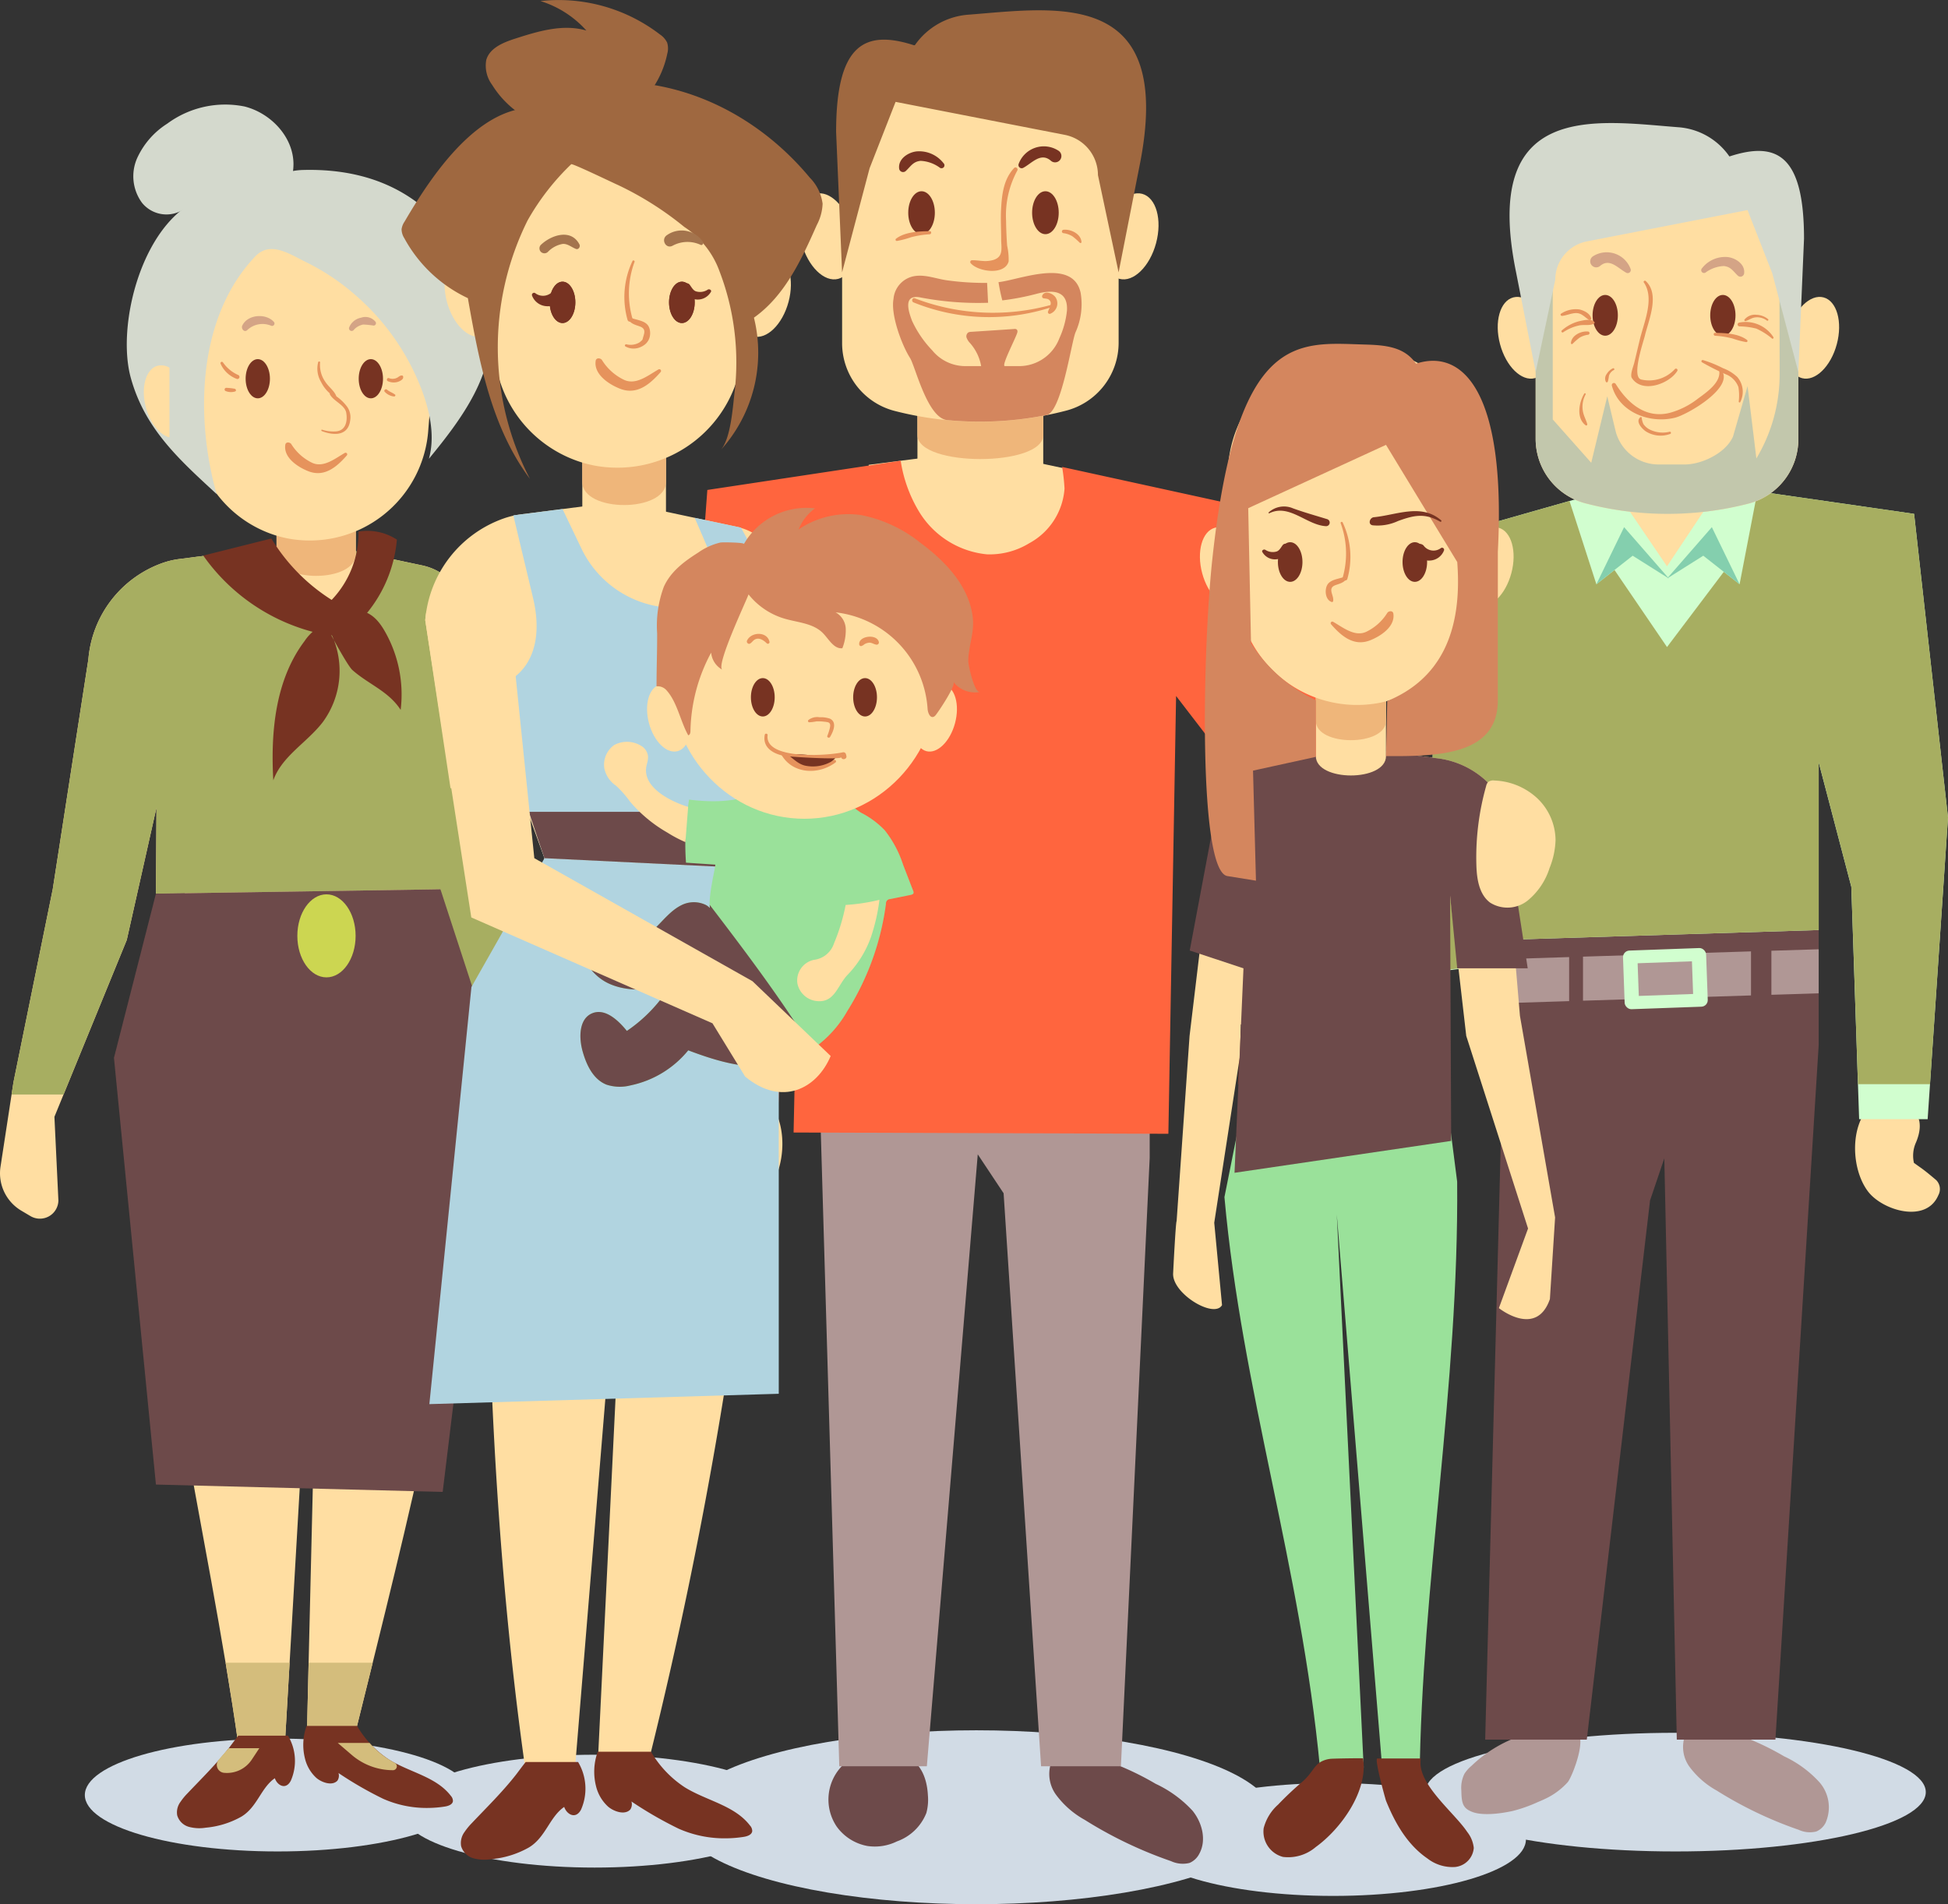 <svg xmlns="http://www.w3.org/2000/svg" width="265.232" height="259.321" viewBox="0 0 265.232 259.321">
  <rect x="0" y="0" width="265.232" height="259.321" fill="#333333" stroke="none"/>
  <g id="Grupo_12984" data-name="Grupo 12984" transform="translate(-267.121 -246.344)">
    <g id="Grupo_12973" data-name="Grupo 12973" transform="translate(278.672 481.978)">
      <ellipse id="Elipse_686" data-name="Elipse 686" cx="26.25" cy="7.684" rx="26.25" ry="7.684" transform="translate(43.15 3.328)" fill="#d1dbe5"/>
      <path id="Trazado_18652" data-name="Trazado 18652" d="M274.311,401.414c0,4.244,11.753,7.684,26.251,7.684s26.251-3.439,26.251-7.684-11.753-7.685-26.251-7.685S274.311,397.17,274.311,401.414Z" transform="translate(-274.311 -392.598)" fill="#d1dbe5"/>
      <path id="Trazado_18653" data-name="Trazado 18653" d="M363.77,405.184c0,4.243,11.753,7.684,26.251,7.684s26.251-3.441,26.251-7.684-11.753-7.685-26.251-7.685S363.77,400.94,363.77,405.184Z" transform="translate(-220.06 -390.312)" fill="#d1dbe5"/>
      <ellipse id="Elipse_687" data-name="Elipse 687" cx="34.073" cy="8.079" rx="34.073" ry="8.079" transform="translate(182.511 0.342)" fill="#d1dbe5"/>
      <ellipse id="Elipse_688" data-name="Elipse 688" cx="40.459" cy="11.843" rx="40.459" ry="11.843" transform="translate(80.927)" fill="#d1dbe5"/>
    </g>
    <g id="Grupo_12976" data-name="Grupo 12976" transform="translate(441.19 263.106)">
      <path id="Trazado_18654" data-name="Trazado 18654" d="M426.368,340.541c1.91-1.939,4.612-1.2,6.1.758l.13.172c.9,1.181.565,2.8.043,4.024a4.374,4.374,0,0,0-.275,2.777l.154.111q.4.287.808.575c.741.53,1.4,1.1,2.069,1.659a1.744,1.744,0,0,1,.291,2.056c-1.658,3.918-7.666,2.059-9.6-.541C423.836,349.111,423.613,343.336,426.368,340.541Z" transform="translate(-345.84 -206.67)" fill="#ffdea2"/>
      <path id="Trazado_18655" data-name="Trazado 18655" d="M427.909,406.861a2.516,2.516,0,0,0,1.274-1.194,5.19,5.19,0,0,0-.871-5.553,15.242,15.242,0,0,0-4.779-3.494,36.8,36.8,0,0,0-6.35-2.964,12.329,12.329,0,0,0-6.911-.377,4.573,4.573,0,0,0,.352,4.726,11.579,11.579,0,0,0,3.724,3.272,54.168,54.168,0,0,0,11.174,5.351A3.621,3.621,0,0,0,427.909,406.861Z" transform="translate(-354.686 -174.203)" fill="#b09795"/>
      <path id="Trazado_18656" data-name="Trazado 18656" d="M392.07,404.012c-.964-.5-1.057-1.279-1.089-2.721a4.315,4.315,0,0,1,.424-2.3,4.869,4.869,0,0,1,.954-1.07,18.071,18.071,0,0,1,7.235-4.26,12.329,12.329,0,0,1,6.911-.377c1.785.484-.431,6.138-1.044,6.863a9.578,9.578,0,0,1-2.546,2c-.5.272-1.031.5-1.558.721a19.887,19.887,0,0,1-3.364,1.189c-1.484.334-3.952.683-5.425.172A3.865,3.865,0,0,1,392.07,404.012Z" transform="translate(-366.079 -174.203)" fill="#b09795"/>
      <g id="Grupo_12974" data-name="Grupo 12974" transform="translate(28.147 108.948)">
        <path id="Trazado_18657" data-name="Trazado 18657" d="M395.853,326.6l42.557-2v16.586l-5.891,94.608h-13.43l-1.7-79.164-1.942,5.739-8.613,73.425H393Z" transform="translate(-392.999 -324.598)" fill="#6d4a4a"/>
      </g>
      <path id="Trazado_18658" data-name="Trazado 18658" d="M401.29,327.711l22.875-.716v6l-22.875.716Z" transform="translate(-359.824 -214.196)" fill="#b09795"/>
      <path id="Trazado_18659" data-name="Trazado 18659" d="M403.354,327.478v6l-8.578.269v-6Z" transform="translate(-363.775 -213.903)" fill="#b09795"/>
      <path id="Trazado_18660" data-name="Trazado 18660" d="M417.258,327.017l6.44-.2v6l-6.44.2Z" transform="translate(-350.141 -214.305)" fill="#b09795"/>
      <path id="Trazado_18661" data-name="Trazado 18661" d="M398.871,291.12l15.324-3.26,14.435,1.851v13.134H398.871Z" transform="translate(-361.291 -237.929)" fill="#ffdea2"/>
      <path id="Trazado_18662" data-name="Trazado 18662" d="M419.616,293.155c0,4.138-16.27,4.138-16.27,0V282.424h16.27Z" transform="translate(-358.578 -241.225)" fill="#ffdea2"/>
      <path id="Trazado_18663" data-name="Trazado 18663" d="M419.616,290.665c0,4.138-16.27,4.138-16.27,0V279.936h16.27Z" transform="translate(-358.578 -242.734)" fill="#efb67a"/>
      <rect id="Rectángulo_3105" data-name="Rectángulo 3105" width="11.326" height="7.995" rx="0.899" transform="matrix(-0.999, 0.036, -0.036, -0.999, 58.484, 120.299)" fill="#d1fecf"/>
      <rect id="Rectángulo_3106" data-name="Rectángulo 3106" width="4.453" height="7.399" transform="translate(49.064 118.866) rotate(-92.057)" fill="#b09795"/>
      <g id="Grupo_12975" data-name="Grupo 12975" transform="translate(0 47.77)">
        <path id="Trazado_18664" data-name="Trazado 18664" d="M428.381,299.107l8.385-12.592,1.847,2.069,23.411,3.379,4.616,41.351-2.77,41.079h-9.328l-1.066-31.647-4.442-16.953v22.844l-42.64,1.333.549-4.89-3.179,8.339-26.387,3.625-1.9-7.756,20.807-14.728.783-39.222,21.346-6.072,1.887-2.06Z" transform="translate(-375.478 -286.515)" fill="#d1fecf"/>
        <path id="Trazado_18665" data-name="Trazado 18665" d="M459.642,291.068l-21.322-3.077-2.439,12.664-2.151-1.692L426,309.205l-7.149-10.491-2.468,1.941-3.661-11.343-18.036,5.13-.783,39.222-14.494,10.26,2.1,10.978,19.876-2.379,3.179-8.339-.549,4.89,42.64-1.333V324.9l4.442,16.953L452,368.732h9.81l2.449-36.313Z" transform="translate(-373.095 -285.62)" fill="#a7ae61"/>
      </g>
      <path id="Trazado_18666" data-name="Trazado 18666" d="M400.917,276.206c.813,3.038.008,5.891-1.8,6.373s-3.928-1.587-4.739-4.623-.008-5.891,1.8-6.374S400.106,273.17,400.917,276.206Z" transform="translate(-364.207 -247.843)" fill="#ffdea2"/>
      <path id="Trazado_18667" data-name="Trazado 18667" d="M418.849,276.206c-.811,3.038-.006,5.891,1.8,6.373s3.928-1.587,4.741-4.623.006-5.891-1.8-6.374S419.662,273.17,418.849,276.206Z" transform="translate(-349.367 -247.843)" fill="#ffdea2"/>
      <path id="Trazado_18668" data-name="Trazado 18668" d="M426.256,307.688a44.23,44.23,0,0,1-22.132-.021,9.079,9.079,0,0,1-6.847-8.8V276.192a17.83,17.83,0,0,1,17.391-17.9l.392,0A17.876,17.876,0,0,1,433.044,276.2v22.7A9.059,9.059,0,0,1,426.256,307.688Z" transform="translate(-362.257 -255.866)" fill="#ffdea2"/>
      <path id="Trazado_18669" data-name="Trazado 18669" d="M431.164,264.461v5.886h-.7l.034,15.921a22.341,22.341,0,0,1-3.168,11.52h0l-1.2-9.847L424.15,294.8c-.954,2.214-4.191,3.81-6.6,3.81h-3.537a6.04,6.04,0,0,1-5.873-4.633l-1.113-4.652-2.183,9.051-5.239-5.9V270.347h-2.2a18.119,18.119,0,0,0-.129,2.1v22.672a9.079,9.079,0,0,0,6.847,8.8,44.229,44.229,0,0,0,22.132.021,9.059,9.059,0,0,0,6.787-8.789v-22.7A17.889,17.889,0,0,0,431.164,264.461Z" transform="translate(-362.257 -252.119)" fill="#c2c7ac"/>
      <path id="Trazado_18670" data-name="Trazado 18670" d="M425,261.324h0c6.495-2.13,10.159-.153,10.159,11.2l-.773,18.156-3.558-13.465-3.361-8.588-21.884,4.267a5.31,5.31,0,0,0-4.292,5.211h0l-2.67,12.575L395.954,277.1c-4.787-23.4,10.8-20.625,22.122-19.754A9.258,9.258,0,0,1,425,261.324Z" transform="translate(-363.599 -256.778)" fill="#d4d9cd"/>
      <path id="Trazado_18671" data-name="Trazado 18671" d="M415.515,274.123c0,1.532-.769,2.776-1.721,2.776s-1.72-1.243-1.72-2.776.77-2.776,1.72-2.776S415.515,272.589,415.515,274.123Z" transform="translate(-353.285 -247.943)" fill="#732"/>
      <path id="Trazado_18672" data-name="Trazado 18672" d="M405.543,274.123c0,1.532-.769,2.776-1.72,2.776s-1.721-1.243-1.721-2.776.77-2.776,1.721-2.776S405.543,272.589,405.543,274.123Z" transform="translate(-359.332 -247.943)" fill="#732"/>
      <path id="Trazado_18673" data-name="Trazado 18673" d="M411.412,269.668a3.979,3.979,0,0,1,3.475-1.525c1.144.124,2.463,1.017,2.252,2.288a.513.513,0,0,1-.853.241c-.639-.6-.945-1.218-1.918-1.306a4.556,4.556,0,0,0-2.493.9A.382.382,0,0,1,411.412,269.668Z" transform="translate(-353.743 -249.899)" fill="#d4a486"/>
      <path id="Trazado_18674" data-name="Trazado 18674" d="M402.268,268.291a3.471,3.471,0,0,1,5.152,1.756.42.42,0,0,1-.6.477c-1.108-.585-2.239-2.039-3.545-.946A.819.819,0,1,1,402.268,268.291Z" transform="translate(-359.458 -250.141)" fill="#d4a486"/>
      <path id="Trazado_18675" data-name="Trazado 18675" d="M412.555,274.561c1.4.013,3.224.095,4.368.983a.164.164,0,0,1-.112.279,11.2,11.2,0,0,1-1.844-.484,12.306,12.306,0,0,0-2.4-.382C412.313,274.94,412.3,274.559,412.555,274.561Z" transform="translate(-353.106 -245.994)" fill="#e6935c"/>
      <path id="Trazado_18676" data-name="Trazado 18676" d="M402.574,274.451a.221.221,0,0,1,.008.442,3.021,3.021,0,0,0-1.142.4,8.654,8.654,0,0,0-.949.835c-.079.064-.23.035-.223-.088C400.326,274.986,401.632,274.36,402.574,274.451Z" transform="translate(-360.445 -246.066)" fill="#e6935c"/>
      <path id="Trazado_18677" data-name="Trazado 18677" d="M408.41,298.031l6.107-7,3.775,7.773-4.941-3.886Z" transform="translate(-355.507 -236.003)" fill="#84cfae"/>
      <path id="Trazado_18678" data-name="Trazado 18678" d="M412.306,298.031l-6.107-7-3.775,7.773,4.941-3.886Z" transform="translate(-359.137 -236.003)" fill="#84cfae"/>
      <path id="Trazado_18679" data-name="Trazado 18679" d="M419.274,275.724a4.494,4.494,0,0,0-4.689-1.986.259.259,0,0,0,.056.508,10,10,0,0,1,2.288.3,9.08,9.08,0,0,1,2.161,1.362C419.209,275.984,419.327,275.836,419.274,275.724Z" transform="translate(-351.877 -246.562)" fill="#e6935c"/>
      <path id="Trazado_18680" data-name="Trazado 18680" d="M418.2,273.625a2.643,2.643,0,0,0-1.6-.594,1.82,1.82,0,0,0-1.619.654.142.142,0,0,0,.154.207c.413-.127.744-.392,1.181-.487a2.21,2.21,0,0,1,1.727.418C418.161,273.907,418.31,273.717,418.2,273.625Z" transform="translate(-351.53 -246.923)" fill="#e6935c"/>
      <path id="Trazado_18681" data-name="Trazado 18681" d="M403.942,273.733c-.5-.472-1.4-.22-2.016-.1a5.656,5.656,0,0,0-2.416,1.277c-.137.111.042.349.185.247a6.138,6.138,0,0,1,2.108-.92c.663-.174,1.533.072,2.106-.275A.149.149,0,0,0,403.942,273.733Z" transform="translate(-360.934 -246.663)" fill="#e6935c"/>
      <path id="Trazado_18682" data-name="Trazado 18682" d="M401.99,272.605a3.627,3.627,0,0,0-2.511.554c-.186.1-.055.339.125.318.636-.072,1.214-.361,1.859-.382.8-.024,1.2.562,1.807.932a.2.2,0,0,0,.288-.215C403.391,273.129,402.62,272.771,401.99,272.605Z" transform="translate(-360.977 -247.22)" fill="#e6935c"/>
      <path id="Trazado_18683" data-name="Trazado 18683" d="M416.222,279.189a5.655,5.655,0,0,0-1.953-1.211,16.091,16.091,0,0,0-2.736-1.108.167.167,0,0,0-.132.3,31.9,31.9,0,0,0,3.446,1.722,2.958,2.958,0,0,1,1.518,1.655,6.944,6.944,0,0,1,.043,1.984c0,.1.161.17.21.058A3.081,3.081,0,0,0,416.222,279.189Z" transform="translate(-353.739 -244.598)" fill="#e6935c"/>
      <path id="Trazado_18684" data-name="Trazado 18684" d="M401.5,282.31a3.531,3.531,0,0,1,.334-2.467.107.107,0,0,0-.185-.108c-.728,1.184-1.118,3.359.2,4.312.1.074.241-.045.21-.157C401.912,283.349,401.631,282.861,401.5,282.31Z" transform="translate(-360.013 -242.888)" fill="#e6935c"/>
      <path id="Trazado_18685" data-name="Trazado 18685" d="M411.326,282.168a4.743,4.743,0,0,1-4.578,1.43c-1.385-.328.281-5.108.479-5.937.511-2.145,2.09-5.656.122-7.478-.127-.117-.365.037-.255.193,1.5,2.174.011,5.446-.548,7.78q-.383,1.607-.77,3.215c-.092.384-.591,1.589-.315,2.016,1.393,2.158,5.11.806,6.191-.964A.209.209,0,0,0,411.326,282.168Z" transform="translate(-357.345 -248.674)" fill="#e6935c"/>
      <path id="Trazado_18686" data-name="Trazado 18686" d="M418.659,277.748c-.12-.153-.308.016-.291.162.186,1.587-1.859,2.938-2.953,3.746a10.784,10.784,0,0,1-3.81,1.907c-3.306.822-5.745-1.375-7.337-3.931a.289.289,0,0,0-.53.209c.965,3.671,5.2,5.227,8.6,4.379C414.072,283.791,420.482,280.059,418.659,277.748Z" transform="translate(-358.346 -244.098)" fill="#e6935c"/>
      <path id="Trazado_18687" data-name="Trazado 18687" d="M404.226,277.572a2,2,0,0,0-.851.787,1.016,1.016,0,0,0-.093,1.076.157.157,0,0,0,.246-.031,4.4,4.4,0,0,0,.159-.806,1.337,1.337,0,0,1,.67-.792C404.511,277.725,404.381,277.5,404.226,277.572Z" transform="translate(-358.69 -244.176)" fill="#e6935c"/>
      <path id="Trazado_18688" data-name="Trazado 18688" d="M410.246,283.695a3.962,3.962,0,0,1-2.591-.235,2.363,2.363,0,0,1-.978-.786,2.637,2.637,0,0,1-.246-.893.114.114,0,0,0-.188-.053c-.689.588.21,1.537.715,1.9a3.773,3.773,0,0,0,3.362.366A.156.156,0,0,0,410.246,283.695Z" transform="translate(-356.973 -241.666)" fill="#e6935c"/>
    </g>
    <g id="Grupo_12977" data-name="Grupo 12977" transform="translate(267.121 260.535)">
      <path id="Trazado_18689" data-name="Trazado 18689" d="M325.661,350.467l-5.406-28.238L286.04,320.9l-7.65,23.431c1.835,31.655,10.366,66.333,14.317,94.163h6.378l5.039-87.035L302.093,436.5h6.723C315.9,407.9,322.978,380.349,325.661,350.467Z" transform="translate(-260.286 -215.321)" fill="#ffdea2"/>
      <path id="Trazado_18690" data-name="Trazado 18690" d="M302.085,387.295q-1.1,4.46-2.217,8.945h-6.723l.214-8.945Z" transform="translate(-251.338 -175.057)" fill="#d4bd7c"/>
      <path id="Trazado_18691" data-name="Trazado 18691" d="M294.958,387.295l-.635,10.937h-6.378c-.5-3.541-1.081-7.194-1.7-10.937Z" transform="translate(-255.525 -175.057)" fill="#d4bd7c"/>
      <path id="Trazado_18692" data-name="Trazado 18692" d="M345.7,370.359a4.713,4.713,0,0,0-.408-.529l-10.315-28.472-4.3-39.873a7.909,7.909,0,0,0-6.068-6l-15.081-3.208L291.42,294.63a11.1,11.1,0,0,0-2.138.514,15.245,15.245,0,0,0-10.129,13.126L274.3,339.586l-5.348,26.293-1.762,11.494a5.917,5.917,0,0,0,2.832,5.984l1.25.741a2.52,2.52,0,0,0,3.8-2.125l-.541-11.4,9.849-24.08,4.047-18.021-.077,11.709,38.738-.594.141,4.872,12.28,25.621a3.643,3.643,0,0,0-.524,3.24c-2.175.386-2.88,3.521-1.892,5.287,1.192,2.13,3.891,2.578,6.063,1.976a6.038,6.038,0,0,0,4.307-4.244C348.023,374.068,346.9,372.172,345.7,370.359Z" transform="translate(-267.121 -232.677)" fill="#ffdea2"/>
      <path id="Trazado_18693" data-name="Trazado 18693" d="M268.356,365.878l5.348-26.293,4.855-31.316a15.245,15.245,0,0,1,10.129-13.126,11.1,11.1,0,0,1,2.138-.514l18.109-2.349,15.081,3.208a7.909,7.909,0,0,1,6.068,6l4.3,39.873,8.72,24.071h-6.421l-10.05-20.97-.141-4.872-38.738.594.077-11.709-4.047,18.021-8.606,21.041H268.1Z" transform="translate(-266.525 -232.677)" fill="#a7ae61"/>
      <path id="Trazado_18694" data-name="Trazado 18694" d="M290.559,299.59c0,3.976,10.792,3.976,10.792,0V289.278H290.559Z" transform="translate(-252.907 -234.499)" fill="#ffdea2"/>
      <path id="Trazado_18695" data-name="Trazado 18695" d="M290.559,297.2c0,3.976,10.792,3.976,10.792,0V286.887H290.559Z" transform="translate(-252.907 -235.949)" fill="#efb67a"/>
      <path id="Trazado_18696" data-name="Trazado 18696" d="M303.321,276.886c-.781,2.919-.006,5.661,1.729,6.125s3.773-1.526,4.554-4.445.006-5.661-1.729-6.124S304.1,273.968,303.321,276.886Z" transform="translate(-245.352 -244.749)" fill="#ffdea2"/>
      <path id="Trazado_18697" data-name="Trazado 18697" d="M286.089,276.886c.781,2.919.006,5.661-1.728,6.125s-3.774-1.526-4.554-4.445-.006-5.661,1.729-6.124S285.308,273.968,286.089,276.886Z" transform="translate(-259.612 -244.749)" fill="#ffdea2"/>
      <path id="Trazado_18698" data-name="Trazado 18698" d="M295.712,309.763c.342.088.683.169,1.02.238a16.176,16.176,0,0,0,19.178-14.868l1.274-15.64a17.134,17.134,0,0,0-16.713-17.2c-.342-.006-.683-.008-1.023-.008a16.55,16.55,0,0,0-16.607,16.943c.119,6.28.607,10.787,1.059,16.214A16.084,16.084,0,0,0,295.712,309.763Z" transform="translate(-257.589 -250.871)" fill="#ffdea2"/>
      <path id="Trazado_18699" data-name="Trazado 18699" d="M321.538,403.8l7.189-59.106-7.495-22.962-38.737.595L276.78,344.69l5.714,58.109Z" transform="translate(-261.263 -214.82)" fill="#6d4a4a"/>
      <path id="Trazado_18700" data-name="Trazado 18700" d="M294.848,264.558c-12.72-4.172-18.942,15.441-16.435,24.509,1.925,6.974,6.62,11.15,11.688,15.828-2.94-10.423-2.63-24.076,5.243-32.352,2.079-2.185,4.641-.347,7.07.835a30.574,30.574,0,0,1,6.59,4.429,32.087,32.087,0,0,1,9.184,13.34c1.02,2.864,1.624,6.01.816,8.94,4.467-5.435,9.21-11.782,8.214-18.747a22.958,22.958,0,0,0-2.174-6.37c-4.569-9.78-12.416-14.511-23.231-14.211A8.755,8.755,0,0,0,294.848,264.558Z" transform="translate(-260.604 -251.801)" fill="#d4d9cd"/>
      <path id="Trazado_18701" data-name="Trazado 18701" d="M290.484,393.48c-.466.569-.892,1.176-1.312,1.711-1.714,2.182-3.719,4.148-5.634,6.167a8.1,8.1,0,0,0-.938,1.145,2.379,2.379,0,0,0-.442,1.831,2.3,2.3,0,0,0,1.582,1.563,5.441,5.441,0,0,0,2.307.116,12.033,12.033,0,0,0,4.842-1.5c2.173-1.3,2.659-3.925,4.561-5.237.32.959,1.478,1.656,2.17.353a6.707,6.707,0,0,0-.378-6.146Z" transform="translate(-258.03 -171.306)" fill="#732"/>
      <path id="Trazado_18702" data-name="Trazado 18702" d="M312.914,402.176c-2-2.61-5.627-3.2-8.418-4.937a13.81,13.81,0,0,1-4.352-4.586h-6.866a7.594,7.594,0,0,0-.22,4.458,5.237,5.237,0,0,0,1.512,2.593c.652.593,2.148,1.2,2.9.41a1.22,1.22,0,0,0,.149-1.041,50.213,50.213,0,0,0,6.076,3.505,14.582,14.582,0,0,0,6.125,1.248,15.449,15.449,0,0,0,2.3-.193c.464-.076,1.026-.272,1.081-.737A1.051,1.051,0,0,0,312.914,402.176Z" transform="translate(-251.531 -171.808)" fill="#732"/>
      <path id="Trazado_18703" data-name="Trazado 18703" d="M303.259,397.809a.53.53,0,0,0,.246-1c-.267-.141-.529-.289-.782-.448a11.946,11.946,0,0,1-2.638-2.262h-4.334l1.9,1.63a8.613,8.613,0,0,0,5.611,2.079Z" transform="translate(-249.758 -170.93)" fill="#d4bd7c"/>
      <path id="Trazado_18704" data-name="Trazado 18704" d="M299.42,285.275c-1.3.734-2.9,2.082-4.468,1.341a6.81,6.81,0,0,1-2.832-2.549c-.191-.271-.741-.329-.808.095-.276,1.746,1.7,3.049,3.147,3.611,2.17.845,3.838-.569,5.222-2.149A.221.221,0,0,0,299.42,285.275Z" transform="translate(-252.465 -237.788)" fill="#e6935c"/>
      <path id="Trazado_18705" data-name="Trazado 18705" d="M286.467,397.894h0a4.042,4.042,0,0,0,3.79-1.791l1.028-1.558H287.12l-1.357,1.557A1.086,1.086,0,0,0,286.467,397.894Z" transform="translate(-255.978 -170.661)" fill="#d4bd7c"/>
      <path id="Trazado_18706" data-name="Trazado 18706" d="M287.94,279.458c0,1.473.741,2.668,1.653,2.668s1.655-1.2,1.655-2.668-.741-2.668-1.655-2.668S287.94,277.985,287.94,279.458Z" transform="translate(-254.495 -242.072)" fill="#732"/>
      <path id="Trazado_18707" data-name="Trazado 18707" d="M297.523,279.458c0,1.473.741,2.668,1.653,2.668s1.655-1.2,1.655-2.668-.741-2.668-1.655-2.668S297.523,277.985,297.523,279.458Z" transform="translate(-248.683 -242.072)" fill="#732"/>
      <path id="Trazado_18708" data-name="Trazado 18708" d="M294.468,284.657a5.008,5.008,0,0,0,1.8.234c1.42-.058,1.676-1.4,1.481-2.53-.188-1.088-1.745-1.589-2.23-2.521-.042-.079.026-.207.127-.17a6.091,6.091,0,0,1,2.1,1.7,2.484,2.484,0,0,1,.533,2.064c-.294,2.1-2.247,2.04-3.86,1.41C294.31,284.8,294.347,284.618,294.468,284.657Z" transform="translate(-250.605 -240.329)" fill="#e6935c"/>
      <path id="Trazado_18709" data-name="Trazado 18709" d="M294.132,277.083c.035-.14.275-.124.259.029a3.979,3.979,0,0,0,.729,2.67c.43.665,1.147,1.145,1.457,1.873.051.124-.1.2-.2.157a4.866,4.866,0,0,1-1.849-2.026A3.53,3.53,0,0,1,294.132,277.083Z" transform="translate(-250.809 -241.952)" fill="#e6935c"/>
      <path id="Trazado_18710" data-name="Trazado 18710" d="M286.148,277.1a4.95,4.95,0,0,0,2.108,1.732.285.285,0,0,1-.206.524,3.864,3.864,0,0,1-2.223-2.066A.187.187,0,0,1,286.148,277.1Z" transform="translate(-255.789 -241.94)" fill="#e6935c"/>
      <path id="Trazado_18711" data-name="Trazado 18711" d="M286.427,279.226a7.835,7.835,0,0,1,1.129.125c.146.053.225.275.053.361a1.922,1.922,0,0,1-1.292-.045A.228.228,0,0,1,286.427,279.226Z" transform="translate(-255.58 -240.598)" fill="#e6935c"/>
      <path id="Trazado_18712" data-name="Trazado 18712" d="M300.184,278.532a1.351,1.351,0,0,0,1.072-.027c.249-.111.459-.376.747-.323a.161.161,0,0,1,.119.116c.111.408-.431.651-.741.753a1.934,1.934,0,0,1-1.357-.111C299.794,278.84,299.951,278.442,300.184,278.532Z" transform="translate(-247.235 -241.232)" fill="#e6935c"/>
      <path id="Trazado_18713" data-name="Trazado 18713" d="M300.059,279.4c.336.289.747.4,1.091.663.116.087.013.26-.108.267a2.027,2.027,0,0,1-1.28-.63C299.557,279.519,299.854,279.22,300.059,279.4Z" transform="translate(-247.367 -240.524)" fill="#e6935c"/>
      <path id="Trazado_18714" data-name="Trazado 18714" d="M300.221,263.372a7.338,7.338,0,0,1-.341,2.166,7.834,7.834,0,0,1-4.235,4.728,13.06,13.06,0,0,1-4.019.925c-2.278.236-4.945.106-6.329-1.716a4.281,4.281,0,0,1-5.695-.866,6.1,6.1,0,0,1-.686-6.04,10.92,10.92,0,0,1,4.122-4.745,13.289,13.289,0,0,1,10.529-2.333C297.161,256.4,300.237,259.668,300.221,263.372Z" transform="translate(-260.263 -255.178)" fill="#d4d9cd"/>
      <path id="Trazado_18715" data-name="Trazado 18715" d="M287.666,274.453c.7-1.549,3.224-1.733,4.3-.527a.328.328,0,0,1-.389.517,3.018,3.018,0,0,0-3.264.639C287.9,275.393,287.5,274.826,287.666,274.453Z" transform="translate(-254.685 -244.286)" fill="#d4a486"/>
      <path id="Trazado_18716" data-name="Trazado 18716" d="M296.71,274.668a2.184,2.184,0,0,1,1.645-1.365,1.768,1.768,0,0,1,1.981.588.327.327,0,0,1-.273.487,12.253,12.253,0,0,0-1.418-.143,2.314,2.314,0,0,0-1.328.773A.363.363,0,0,1,296.71,274.668Z" transform="translate(-249.186 -244.231)" fill="#d4a486"/>
      <path id="Trazado_18717" data-name="Trazado 18717" d="M300.27,305.348a5.86,5.86,0,0,0,2.773.106,5.593,5.593,0,0,0,2.352-1.547,18.272,18.272,0,0,0,5.317-11.364,7.325,7.325,0,0,0-5.231-1.094,13.181,13.181,0,0,1-3.65,9.3,25.572,25.572,0,0,1-8.211-8.361l-9.272,2.326A26.558,26.558,0,0,0,300.27,305.348Z" transform="translate(-256.673 -233.245)" fill="#732"/>
      <path id="Trazado_18718" data-name="Trazado 18718" d="M298.072,301.019a11.781,11.781,0,0,1-1.028,12.317c-2.13,2.765-5.558,4.622-6.725,7.912-.373-6.606.273-13.676,4.254-18.961a6.353,6.353,0,0,1,2.848-2.355c-.058.019,2.911,5.626,3.669,6.3,2.185,1.939,4.921,2.871,6.569,5.422a17.329,17.329,0,0,0-2.251-10.863c-1.762-2.988-3.712-3.086-6.917-2.342Z" transform="translate(-253.107 -229.173)" fill="#732"/>
      <path id="Trazado_18719" data-name="Trazado 18719" d="M281.188,277.375a2.151,2.151,0,0,1,1.616.263v9.491c-1.322-.344-2.638-1.945-3.213-4.1C278.87,280.338,279.585,277.8,281.188,277.375Z" transform="translate(-259.728 -241.754)" fill="#ffdea2"/>
      <path id="Trazado_18720" data-name="Trazado 18720" d="M300.256,327.813c0,3.121-1.777,5.653-3.968,5.653s-3.966-2.532-3.966-5.653,1.777-5.653,3.966-5.653S300.256,324.692,300.256,327.813Z" transform="translate(-251.837 -214.558)" fill="#ccd651"/>
    </g>
    <g id="Grupo_12979" data-name="Grupo 12979" transform="translate(360.327 247.752)">
      <path id="Trazado_18721" data-name="Trazado 18721" d="M335.893,339.991c-2.011-2.042-4.856-1.264-6.419.8l-.138.18c-.943,1.245-.594,2.949-.045,4.238a4.608,4.608,0,0,1,.289,2.922l-.162.117q-.426.3-.851.606c-.779.559-1.476,1.155-2.177,1.748a1.832,1.832,0,0,0-.307,2.162c1.746,4.125,8.069,2.17,10.108-.569C338.558,349.013,338.792,342.934,335.893,339.991Z" transform="translate(-324.697 -191.685)" fill="#ffdea2"/>
      <path id="Trazado_18722" data-name="Trazado 18722" d="M338.463,404.983a6.584,6.584,0,0,1,.906-8.434c1.632-1.695,5.116-1.809,7.314-1.464,2.946.463,4.064,2.962,4.2,5.661a6.942,6.942,0,0,1-.21,2.382,6.742,6.742,0,0,1-4.01,3.875,6.811,6.811,0,0,1-4.016.625A6.628,6.628,0,0,1,338.463,404.983Z" transform="translate(-317.748 -157.645)" fill="#6d4a4a"/>
      <path id="Trazado_18723" data-name="Trazado 18723" d="M375.147,409.8a2.645,2.645,0,0,0,1.34-1.255c1.006-1.836.4-4.217-.914-5.847a16.071,16.071,0,0,0-5.033-3.677,38.57,38.57,0,0,0-6.683-3.12,12.971,12.971,0,0,0-7.276-.4,4.818,4.818,0,0,0,.37,4.975,12.178,12.178,0,0,0,3.92,3.446,57.089,57.089,0,0,0,11.764,5.632A3.809,3.809,0,0,0,375.147,409.8Z" transform="translate(-306.399 -157.508)" fill="#6d4a4a"/>
      <path id="Trazado_18724" data-name="Trazado 18724" d="M381.476,352.689V333.126l-44.8-2.1v17.46l2.536,87.041h11.923l6.932-83.334,3.52,5.3,5.1,78.032h10.871Z" transform="translate(-318.145 -196.4)" fill="#b09795"/>
      <path id="Trazado_18725" data-name="Trazado 18725" d="M372.079,287.967l-16.131-3.432-15.2,1.948v13.826h31.327Z" transform="translate(-315.674 -224.591)" fill="#ffdea2"/>
      <path id="Trazado_18726" data-name="Trazado 18726" d="M344.88,290.109c0,4.355,17.129,4.355,17.129,0v-11.3H344.88Z" transform="translate(-313.17 -228.061)" fill="#ffdea2"/>
      <path id="Trazado_18727" data-name="Trazado 18727" d="M344.88,287.489c0,4.357,17.129,4.357,17.129,0V276.194H344.88Z" transform="translate(-313.17 -229.649)" fill="#efb67a"/>
      <path id="Trazado_18728" data-name="Trazado 18728" d="M416.735,324.265l-18.357-33.242-21.828-4.774a26.1,26.1,0,0,1,.326,2.949,9.193,9.193,0,0,1-4.806,7.438,10.326,10.326,0,0,1-5.756,1.512,12.184,12.184,0,0,1-9.325-5.952,18.824,18.824,0,0,1-2.419-6.794l-26.325,3.978-3.1,41.62,2.916,43.244h9.819L339,340.929l2.1-15.745-1.113,51.7,51.029.175,1.051-59.621,14.983,19.5,32.307,6.175,1.435-10.8Z" transform="translate(-325.141 -224.065)" fill="#ff653e"/>
      <path id="Trazado_18729" data-name="Trazado 18729" d="M360.948,267.673c-.855,3.2-.006,6.2,1.892,6.708s4.135-1.672,4.99-4.869.008-6.2-1.892-6.709S361.8,264.474,360.948,267.673Z" transform="translate(-303.628 -237.814)" fill="#ffdea2"/>
      <path id="Trazado_18730" data-name="Trazado 18730" d="M342.072,267.673c.855,3.2.006,6.2-1.894,6.708s-4.133-1.672-4.988-4.869-.008-6.2,1.892-6.709S341.215,264.474,342.072,267.673Z" transform="translate(-319.249 -237.814)" fill="#ffdea2"/>
      <path id="Trazado_18731" data-name="Trazado 18731" d="M345.638,300.811a46.538,46.538,0,0,0,23.3-.021,9.558,9.558,0,0,0,7.208-9.266V267.657a18.769,18.769,0,0,0-18.307-18.847c-.138,0-.275,0-.413,0a18.816,18.816,0,0,0-18.93,18.858v23.9A9.535,9.535,0,0,0,345.638,300.811Z" transform="translate(-317.044 -246.26)" fill="#ffdea2"/>
      <g id="Grupo_12978" data-name="Grupo 12978" transform="translate(22.948 2.545)">
        <path id="Trazado_18732" data-name="Trazado 18732" d="M339.426,254.914l.1,1.452c.217-.495.447-.982.7-1.452Z" transform="translate(-339.426 -245.099)" fill="#a4744d"/>
        <path id="Trazado_18733" data-name="Trazado 18733" d="M368.354,272.171c-1.065-4.8-8.283-1.761-11.181-1.439a24.665,24.665,0,0,0,.519,2.482,34.247,34.247,0,0,0,4.688-.9c2.259-.6,4.276-.413,4.112,2.305a12.009,12.009,0,0,1-1.051,3.794l0,.01A5.865,5.865,0,0,1,360,282.165H358.04c-.578,0,1.748-4.275,1.717-4.71a.405.405,0,0,0-.1-.275.459.459,0,0,0-.347-.071q-2.93.2-5.862.387a.924.924,0,0,0-.386.083.636.636,0,0,0-.226.742,2.17,2.17,0,0,0,.453.7,6.4,6.4,0,0,1,1.521,3.144h-2.154a5.814,5.814,0,0,1-4.509-2.148,14.635,14.635,0,0,1-2.757-4.043c-.31-.864-1.449-3.711,1.189-3.15a41.677,41.677,0,0,0,9.174.716q-.065-1.352-.132-2.707a37.614,37.614,0,0,1-5.46-.352c-1.414-.194-2.8-.768-4.233-.6A3.433,3.433,0,0,0,342.879,273c-.416,2.2,1.152,6.345,2.244,8.05.71,1.107,2.341,8.133,5.027,8.461a46.494,46.494,0,0,0,13.5-.668c2.069-.231,3.412-9.777,4-11.261A9.3,9.3,0,0,0,368.354,272.171Z" transform="translate(-337.374 -236.26)" fill="#d4865e"/>
        <path id="Trazado_18734" data-name="Trazado 18734" d="M356.968,248.81c-.138,0-.275,0-.413,0a18.722,18.722,0,0,0-16.63,9.814h33.051A18.577,18.577,0,0,0,356.968,248.81Z" transform="translate(-339.123 -248.804)" fill="#a4744d"/>
      </g>
      <path id="Trazado_18735" data-name="Trazado 18735" d="M348.681,252.007h0c-6.837-2.243-10.694-.162-10.694,11.785L338.8,282.9l3.746-14.174,3.537-9.041,23.036,4.492a5.587,5.587,0,0,1,4.519,5.484h0L376.45,282.9l2.807-14.286c5.038-24.63-11.369-21.713-23.289-20.8A9.743,9.743,0,0,0,348.681,252.007Z" transform="translate(-317.351 -247.22)" fill="#9f6840"/>
      <path id="Trazado_18736" data-name="Trazado 18736" d="M344.1,265.48c0,1.613.811,2.922,1.812,2.922s1.812-1.309,1.812-2.922-.811-2.924-1.812-2.924S344.1,263.865,344.1,265.48Z" transform="translate(-313.644 -237.92)" fill="#732"/>
      <path id="Trazado_18737" data-name="Trazado 18737" d="M354.6,265.48c0,1.613.811,2.922,1.812,2.922s1.812-1.309,1.812-2.922-.811-2.924-1.812-2.924S354.6,263.865,354.6,265.48Z" transform="translate(-307.278 -237.92)" fill="#732"/>
      <path id="Trazado_18738" data-name="Trazado 18738" d="M349.373,260.788a4.2,4.2,0,0,0-3.658-1.6c-1.2.132-2.591,1.071-2.371,2.41a.542.542,0,0,0,.9.254c.672-.628.993-1.284,2.018-1.375a4.787,4.787,0,0,1,2.625.943A.4.4,0,0,0,349.373,260.788Z" transform="translate(-314.116 -239.979)" fill="#732"/>
      <path id="Trazado_18739" data-name="Trazado 18739" d="M358.877,259.34a3.652,3.652,0,0,0-5.423,1.847.442.442,0,0,0,.636.5c1.168-.614,2.358-2.146,3.733-1A.861.861,0,1,0,358.877,259.34Z" transform="translate(-307.979 -240.234)" fill="#732"/>
      <path id="Trazado_18740" data-name="Trazado 18740" d="M363.26,272.561a29.745,29.745,0,0,1-18.471-.922c-.353-.138-.508.426-.161.564a27.385,27.385,0,0,0,18.707.667C363.528,272.807,363.459,272.508,363.26,272.561Z" transform="translate(-313.441 -232.425)" fill="#e6935c"/>
      <path id="Trazado_18741" data-name="Trazado 18741" d="M357.334,271.886c-.283-.564-1.491-1.136-1.86-.355a.27.27,0,0,0,.157.39c.379.071.7.016.924.4s-.188,1.055-.308,1.431a.232.232,0,0,0,.276.286A1.512,1.512,0,0,0,357.334,271.886Z" transform="translate(-306.764 -232.708)" fill="#e6935c"/>
      <path id="Trazado_18742" data-name="Trazado 18742" d="M347.676,265.941c-1.47.011-3.393.1-4.6,1.033a.174.174,0,0,0,.117.3,11.923,11.923,0,0,0,1.942-.509,12.84,12.84,0,0,1,2.53-.4C347.933,266.339,347.949,265.938,347.676,265.941Z" transform="translate(-314.294 -235.867)" fill="#e6935c"/>
      <path id="Trazado_18743" data-name="Trazado 18743" d="M357.358,265.825a.233.233,0,0,0-.008.466,3.148,3.148,0,0,1,1.2.424,8.946,8.946,0,0,1,1,.879c.084.068.243.037.235-.093C359.723,266.388,358.349,265.728,357.358,265.825Z" transform="translate(-305.742 -235.944)" fill="#e6935c"/>
      <path id="Trazado_18744" data-name="Trazado 18744" d="M355.331,260.618c-1.443,1.531-1.671,3.6-1.78,5.629-.072,1.354.014,2.718.014,4.074s.466,2.745-1.818,2.958c-.715.066-1.431-.119-2.149-.1a.242.242,0,0,0-.177.408c.978,1.142,4.607,1.709,5.16-.247a8.791,8.791,0,0,0-.2-2.132c-.09-1.16-.133-2.313-.151-3.476a12.794,12.794,0,0,1,1.534-6.771C355.916,260.687,355.554,260.382,355.331,260.618Z" transform="translate(-310.455 -239.147)" fill="#e6935c"/>
    </g>
    <g id="Grupo_12981" data-name="Grupo 12981" transform="translate(321.792 246.344)">
      <path id="Trazado_18745" data-name="Trazado 18745" d="M346.166,348.529,344.959,320.5l-28.717-1.4-7.852,29.435c-.284,33.419,1.1,65.329,5.266,94.709h6.733l7.542-91.882-4.365,89.777h7.1A612.722,612.722,0,0,0,346.166,348.529Z" transform="translate(-296.786 -202.226)" fill="#ffdea2"/>
      <path id="Trazado_18746" data-name="Trazado 18746" d="M356.635,352.023a2.932,2.932,0,0,0,.7-.511c1.645-1.618,1-4.353.244-6.532-2.729-7.841-2.551-17.351-3.439-25.584q-1.12-10.4-2.244-20.8a8.349,8.349,0,0,0-6.406-6.329l-15.92-3.386-13.459,1.725a11.679,11.679,0,0,0-2.257.543A16.089,16.089,0,0,0,303.163,305l3.443,22.9,4.837-.956.416-10.291,7.533,20.765,28.717,1.4.149,5.144c.056,1.913,2.819,6.733,4.37,7.758A4.072,4.072,0,0,0,356.635,352.023Z" transform="translate(-299.935 -220.549)" fill="#ffdea2"/>
      <path id="Trazado_18747" data-name="Trazado 18747" d="M316.476,293.83c0,4.2,11.393,4.2,11.393,0V282.945H316.476Z" transform="translate(-291.862 -224.148)" fill="#ffdea2"/>
      <path id="Trazado_18748" data-name="Trazado 18748" d="M316.476,291.307c0,4.2,11.393,4.2,11.393,0V280.42H316.476Z" transform="translate(-291.862 -225.679)" fill="#efb67a"/>
      <path id="Trazado_18749" data-name="Trazado 18749" d="M329.949,272.629c-.824,3.08-.008,5.974,1.823,6.464s3.984-1.61,4.808-4.691.008-5.976-1.823-6.466S330.773,269.548,329.949,272.629Z" transform="translate(-283.886 -233.293)" fill="#ffdea2"/>
      <path id="Trazado_18750" data-name="Trazado 18750" d="M311.757,272.629c.824,3.08.006,5.974-1.825,6.464s-3.984-1.61-4.808-4.691-.006-5.976,1.825-6.466S310.933,269.548,311.757,272.629Z" transform="translate(-298.94 -233.293)" fill="#ffdea2"/>
      <path id="Trazado_18751" data-name="Trazado 18751" d="M321.918,304.572c.36.093.72.177,1.076.249a17.074,17.074,0,0,0,20.244-15.695l1.344-16.511a18.089,18.089,0,0,0-17.643-18.164q-.542-.007-1.079-.008a17.472,17.472,0,0,0-17.533,17.888c.125,6.628.641,11.388,1.118,17.117A16.98,16.98,0,0,0,321.918,304.572Z" transform="translate(-296.805 -241.433)" fill="#ffdea2"/>
      <path id="Trazado_18752" data-name="Trazado 18752" d="M351.086,392.034V333.355L347.9,320.5l-28.716-1.4-9.942,17.534-5.728,56.809Z" transform="translate(-299.724 -202.226)" fill="#b1d4e0"/>
      <path id="Trazado_18753" data-name="Trazado 18753" d="M335.323,290.694l2.8,6.495a4.094,4.094,0,0,1-3.607,5.712l-1.274.048a14.193,14.193,0,0,1-13.335-8.059l-2.58-5.394-6.7.858,2.681,11.231c1.21,5.067.116,8.88-2.663,10.9l2.093,18.243,2.124,6.312,28.717,1.4.617-13.581,3.77-6.45a14.636,14.636,0,0,0,.207-14.41l-6.548-11.971Z" transform="translate(-295.407 -220.175)" fill="#b1d4e0"/>
      <path id="Trazado_18754" data-name="Trazado 18754" d="M311.943,315.165l2.124,6.312,28.717,1.4.446-7.715Z" transform="translate(-294.611 -204.609)" fill="#6d4a4a"/>
      <g id="Grupo_12980" data-name="Grupo 12980" transform="translate(24.361 69.148)">
        <path id="Trazado_18755" data-name="Trazado 18755" d="M333.419,329.57a3.751,3.751,0,0,0-3.292-.014c-1.5.724-2.538,2.117-3.745,3.266s-2.863,2.12-4.466,1.676c.853-1.269-.276-3.2-1.794-3.39a3.448,3.448,0,0,0-3.449,2.459c-.882,2.651,1.046,5.607,3.6,6.734s5.5.85,8.241.288a20.277,20.277,0,0,1-5.875,6.121c-1.2-1.48-2.969-3.126-4.725-2.4-1.8.749-1.826,3.287-1.306,5.163s1.452,3.841,3.251,4.553a5.821,5.821,0,0,0,3.288.1,13.724,13.724,0,0,0,7.844-4.779c4.21,1.594,8.827,2.967,13.152,1.719a15.468,15.468,0,0,0,8.511-7.059,36.387,36.387,0,0,0,5.261-14.6.6.6,0,0,1,.6-.654l2.745-.559c.169-.035.366-.095.413-.26a.475.475,0,0,0-.047-.294l-1.373-3.553a15.011,15.011,0,0,0-2.5-4.7,11.941,11.941,0,0,0-3.261-2.41,13.066,13.066,0,0,1-2.439-2.1,9.748,9.748,0,0,0-6.416-2.541c-2.527,0-4.029,1.332-6.166,2.246-2.429,1.038-5.8.958-8.361.627a35.607,35.607,0,0,0-.422,8.59q1.988.13,3.978.263c.164.01-1.6,6.618-.254,6.618A2.174,2.174,0,0,0,333.419,329.57Z" transform="translate(-316.318 -275.466)" fill="#9ae19a"/>
        <path id="Trazado_18756" data-name="Trazado 18756" d="M333.913,323.182a4.058,4.058,0,0,0,.032.445,2.32,2.32,0,0,0-.527-.413,3.751,3.751,0,0,0-3.292-.014c-1.5.724-2.538,2.117-3.745,3.266s-2.863,2.12-4.466,1.676c.853-1.269-.276-3.2-1.794-3.39a3.448,3.448,0,0,0-3.449,2.459c-.882,2.651,1.046,5.607,3.6,6.734s5.5.85,8.241.288a20.278,20.278,0,0,1-5.875,6.121c-1.2-1.48-2.969-3.126-4.725-2.4-1.8.749-1.826,3.287-1.306,5.163s1.452,3.841,3.251,4.553a5.82,5.82,0,0,0,3.288.1A13.725,13.725,0,0,0,330.994,343c4.21,1.594,8.827,2.967,13.152,1.719a12.5,12.5,0,0,0,3.762-1.843C343.619,335.969,338.884,329.683,333.913,323.182Z" transform="translate(-316.318 -269.11)" fill="#6d4a4a"/>
        <path id="Trazado_18757" data-name="Trazado 18757" d="M327.606,308.213c.67,2.5.006,4.853-1.481,5.251s-3.235-1.308-3.9-3.81-.006-4.853,1.481-5.25S326.938,305.711,327.606,308.213Z" transform="translate(-312.896 -280.318)" fill="#ffdea2"/>
        <ellipse id="Elipse_689" data-name="Elipse 689" cx="4.69" cy="2.788" rx="4.69" ry="2.788" transform="translate(44.403 32.426) rotate(-75.028)" fill="#ffdea2"/>
        <ellipse id="Elipse_690" data-name="Elipse 690" cx="18.222" cy="18.926" rx="18.222" ry="18.926" transform="translate(12.266 4.501)" fill="#ffdea2"/>
        <ellipse id="Elipse_691" data-name="Elipse 691" cx="1.62" cy="2.613" rx="1.62" ry="2.613" transform="translate(23.208 23.198)" fill="#732"/>
        <ellipse id="Elipse_692" data-name="Elipse 692" cx="1.62" cy="2.613" rx="1.62" ry="2.613" transform="translate(37.132 23.198)" fill="#732"/>
        <path id="Trazado_18758" data-name="Trazado 18758" d="M333.984,310.462c2.161-.6,4.578.667,6.664-.159a4.119,4.119,0,0,1-5.735,1.34A1.9,1.9,0,0,1,333.984,310.462Z" transform="translate(-305.604 -276.712)" fill="#732"/>
        <path id="Trazado_18759" data-name="Trazado 18759" d="M338.6,307.346a3.8,3.8,0,0,0-1.423-.194,1.933,1.933,0,0,0-1.525.384.177.177,0,0,0,.119.3,6.645,6.645,0,0,0,.983-.125,6.168,6.168,0,0,1,1.033.042c.149.013.3.032.447.058.5.09.406.527.333.85a7.382,7.382,0,0,1-.331,1.023c-.085.217.252.345.366.156C339.029,309.131,339.609,307.844,338.6,307.346Z" transform="translate(-304.622 -278.621)" fill="#e6935c"/>
        <path id="Trazado_18760" data-name="Trazado 18760" d="M343.073,311.568l-.056-.225a.364.364,0,0,0-.437-.264c-2.013.45-10.66,1.083-10.236-2.344.027-.222-.341-.275-.384-.058-.331,1.661,1,2.525,2.458,2.855.72.162,8.024.6,7.944.209C342.456,312.2,343.187,312.026,343.073,311.568Z" transform="translate(-306.863 -277.774)" fill="#e6935c"/>
        <path id="Trazado_18761" data-name="Trazado 18761" d="M340.515,311.2a5.115,5.115,0,0,1-3.883.766c-1.216-.267-1.928-1.346-2.991-1.863a.223.223,0,0,0-.305.3c1.534,2.753,5.131,2.848,7.418,1.116C340.936,311.378,340.7,311.081,340.515,311.2Z" transform="translate(-306.016 -276.842)" fill="#e6935c"/>
        <path id="Trazado_18762" data-name="Trazado 18762" d="M330.465,300.955a.319.319,0,0,0,0,.321c.28.39.577-.019.81-.249.63-.617,1.362-.143,1.857.337a.222.222,0,0,0,.371-.209C333.186,299.726,331.056,299.786,330.465,300.955Z" transform="translate(-307.766 -282.905)" fill="#e6935c"/>
        <path id="Trazado_18763" data-name="Trazado 18763" d="M339.951,301.41a.245.245,0,0,0,.3.18,1.16,1.16,0,0,0,.384-.23,1.4,1.4,0,0,1,.566-.212c.406-.079.676.185,1.047.249a.3.3,0,0,0,.37-.357C342.361,299.874,339.773,300.211,339.951,301.41Z" transform="translate(-301.991 -282.76)" fill="#e6935c"/>
        <path id="Trazado_18764" data-name="Trazado 18764" d="M343.978,291.3a12.067,12.067,0,0,1,6.636-.914,18.619,18.619,0,0,1,8.074,3.772c3.436,2.53,6.657,5.944,7.136,10.185.236,2.085-.611,3.941-.612,5.953,0,.532.818,4.336,1.6,4.172a3.688,3.688,0,0,1-3.615-1.357c.36.479-2.056,4.064-2.4,4.484a.788.788,0,0,1-.3.26c-.5.194-.79-.551-.826-1.083a14.162,14.162,0,0,0-12.529-13.141,2.666,2.666,0,0,1,1.385,2.215,6.661,6.661,0,0,1-.463,2.676c-1.168.111-1.833-1.243-2.659-2.077-1.333-1.346-3.435-1.425-5.25-1.966a9.828,9.828,0,0,1-4.863-3.29c-.278.834-4.516,9.743-3.56,10.259a2.97,2.97,0,0,1-1.533-2.329,23.346,23.346,0,0,0-2.816,10.668c0,.239-.066.553-.305.581-1.055-1.87-1.5-4.5-2.92-6.082a1.592,1.592,0,0,0-1.393-.578c0-2.411.093-4.829.082-7.229a15.2,15.2,0,0,1,.911-6.325c.94-2.108,2.816-3.484,4.713-4.681a8.539,8.539,0,0,1,3-1.351c.257-.05,3.311-.016,3.189.206a9.827,9.827,0,0,1,9.679-4.856,6.5,6.5,0,0,0-2.228,2.871A11.753,11.753,0,0,1,343.978,291.3Z" transform="translate(-312.406 -289.389)" fill="#d4865e"/>
        <path id="Trazado_18765" data-name="Trazado 18765" d="M341.291,323.324a26.3,26.3,0,0,1-1.582,5.221,3.292,3.292,0,0,1-2.737,2.255,2.87,2.87,0,0,0-2.26,3.158,3,3,0,0,0,2.416,2.421c2.628.445,3-2.014,4.382-3.494a14.293,14.293,0,0,0,3.231-5.2,26.061,26.061,0,0,0,1.152-5.06A26.171,26.171,0,0,1,341.291,323.324Z" transform="translate(-305.183 -269.233)" fill="#ffdea2"/>
        <path id="Trazado_18766" data-name="Trazado 18766" d="M329.766,318.082c-.1-.031-.194-.048-.291-.08-2.031-.675-5.79-2.467-5.422-5.256a5.479,5.479,0,0,1,.124-.593,3.025,3.025,0,0,0,.128-.948,1.9,1.9,0,0,0-.935-1.425,3.678,3.678,0,0,0-3.676-.108,3.276,3.276,0,0,0-1.34,3.165,3.757,3.757,0,0,0,1.586,2.366,13.734,13.734,0,0,1,1.9,2.154,19.084,19.084,0,0,0,5.094,4.233,17.634,17.634,0,0,0,2.458,1.3Z" transform="translate(-315.104 -277.357)" fill="#ffdea2"/>
      </g>
      <path id="Trazado_18767" data-name="Trazado 18767" d="M347.714,348.551l-29.7-16.752-2.858-27.881c-1.022-2.667-5.608,8.074-6.839,5.47-1.735-3.672-3.407-7.439-4.991-11.245-.069.411-.127.826-.164,1.243l6.272,40.485,32.837,14.415,4.447,7.256c4.985,4.133,9.761,1.69,11.648-2.8Z" transform="translate(-299.935 -214.932)" fill="#ffdea2"/>
      <path id="Trazado_18768" data-name="Trazado 18768" d="M322.17,257.308c-9.26-3.038-16.728,8.392-20.6,15a2.423,2.423,0,0,0-.41,1.051,2.337,2.337,0,0,0,.374,1.214,19.081,19.081,0,0,0,8.652,8.164c1.525,8.622,3.2,17.6,8.447,24.6a38.838,38.838,0,0,1-.321-35.173,33.089,33.089,0,0,1,5.947-7.666c.141-.149,5.769,2.574,6.363,2.829a43.965,43.965,0,0,1,9.031,5.711,12.088,12.088,0,0,1,4.808,6.074,34.376,34.376,0,0,1,2.019,8.135,34.779,34.779,0,0,1,.011,8.386c-.238,1.971-.508,6.313-1.913,7.828a19.766,19.766,0,0,0,4.557-18.068c4.2-2.969,6.474-7.905,8.559-12.611a6.719,6.719,0,0,0,.792-2.909,6.212,6.212,0,0,0-1.743-3.545C349.985,258.182,340.1,253,329.522,253.3A9.236,9.236,0,0,0,322.17,257.308Z" transform="translate(-301.154 -242.134)" fill="#9f6840"/>
      <path id="Trazado_18769" data-name="Trazado 18769" d="M313.711,273.039c0,1.555.782,2.816,1.746,2.816s1.746-1.261,1.746-2.816-.782-2.816-1.746-2.816S313.711,271.484,313.711,273.039Z" transform="translate(-293.538 -231.863)" fill="#732"/>
      <path id="Trazado_18770" data-name="Trazado 18770" d="M323.828,273.039c0,1.555.781,2.816,1.746,2.816s1.745-1.261,1.745-2.816-.781-2.816-1.745-2.816S323.828,271.484,323.828,273.039Z" transform="translate(-287.403 -231.863)" fill="#732"/>
      <path id="Trazado_18771" data-name="Trazado 18771" d="M315.014,395.715c-.492.6-.94,1.24-1.385,1.806-1.809,2.3-3.926,4.379-5.949,6.511a8.671,8.671,0,0,0-.99,1.208,2.521,2.521,0,0,0-.468,1.934,2.435,2.435,0,0,0,1.672,1.651,5.775,5.775,0,0,0,2.434.12,12.687,12.687,0,0,0,5.112-1.587c2.3-1.377,2.808-4.143,4.816-5.528.337,1.011,1.56,1.748,2.291.373a7.078,7.078,0,0,0-.4-6.488Z" transform="translate(-298.108 -155.76)" fill="#732"/>
      <path id="Trazado_18772" data-name="Trazado 18772" d="M338.693,404.894c-2.106-2.755-5.941-3.38-8.887-5.21a14.579,14.579,0,0,1-4.594-4.843h-7.248a8.009,8.009,0,0,0-.231,4.707,5.525,5.525,0,0,0,1.6,2.737c.689.627,2.267,1.272,3.059.434a1.286,1.286,0,0,0,.159-1.1,53.033,53.033,0,0,0,6.415,3.7,15.379,15.379,0,0,0,6.466,1.317,16.256,16.256,0,0,0,2.424-.2c.49-.079,1.084-.286,1.142-.779A1.112,1.112,0,0,0,338.693,404.894Z" transform="translate(-291.248 -156.29)" fill="#732"/>
      <path id="Trazado_18773" data-name="Trazado 18773" d="M315.138,271.05a1.745,1.745,0,0,1-2.44.408.292.292,0,0,0-.461.345,2.242,2.242,0,0,0,1.945,1.4,2.28,2.28,0,0,0,2.2-1.182A.8.8,0,0,0,315.138,271.05Z" transform="translate(-294.451 -231.505)" fill="#732"/>
      <path id="Trazado_18774" data-name="Trazado 18774" d="M328.428,271.241a1.908,1.908,0,0,1-1.576.222c-.4-.124-.63-.606-.866-.911-.381-.49-1.259.021-1.062.594a2.223,2.223,0,0,0,1.8,1.4,2.064,2.064,0,0,0,2.13-.972C329.061,271.306,328.652,271.071,328.428,271.241Z" transform="translate(-286.755 -231.783)" fill="#732"/>
      <path id="Trazado_18775" data-name="Trazado 18775" d="M326.178,278.226c-1.377.774-3.059,2.2-4.715,1.415a7.183,7.183,0,0,1-2.99-2.691c-.2-.287-.782-.349-.853.1-.292,1.843,1.8,3.219,3.321,3.812,2.292.892,4.051-.6,5.515-2.268A.234.234,0,0,0,326.178,278.226Z" transform="translate(-291.184 -227.921)" fill="#e6935c"/>
      <path id="Trazado_18776" data-name="Trazado 18776" d="M321.427,268.616c.059-.164-.206-.278-.279-.12a11.432,11.432,0,0,0-.678,8.014c.116.431.794.262.671-.165A12.434,12.434,0,0,1,321.427,268.616Z" transform="translate(-289.699 -232.957)" fill="#e6935c"/>
      <path id="Trazado_18777" data-name="Trazado 18777" d="M333.017,253.677a2.694,2.694,0,0,0-.013-1.526,2.794,2.794,0,0,0-.974-1.108,22.657,22.657,0,0,0-16.283-4.557,13.934,13.934,0,0,1,6.259,4.018c-3.17-.933-6.548.085-9.693,1.1-1.626.522-3.481,1.274-3.942,2.919a4.393,4.393,0,0,0,.811,3.388,13.034,13.034,0,0,0,23.835-4.23Z" transform="translate(-296.838 -246.344)" fill="#9f6840"/>
      <path id="Trazado_18778" data-name="Trazado 18778" d="M323.151,274.486c-.434-.831-1.725-.882-2.487-1.208-.167-.072-.371.079-.268.262.326.585.978.728,1.565.943,1.226.451.167,1.465.341,2.284a.161.161,0,0,0,.2.117C323.4,276.592,323.533,275.214,323.151,274.486Z" transform="translate(-289.501 -230.022)" fill="#e6935c"/>
      <path id="Trazado_18779" data-name="Trazado 18779" d="M323.2,275.094a.174.174,0,0,0-.209-.125c-.384.071-.657.5-.994.694a2.378,2.378,0,0,1-1.706.214c-.172-.047-.294.21-.125.294a2.284,2.284,0,0,0,1.923.135C322.547,276.133,323.334,275.683,323.2,275.094Z" transform="translate(-289.674 -228.988)" fill="#e6935c"/>
      <path id="Trazado_18780" data-name="Trazado 18780" d="M318.29,267.563c-1.142-2.2-3.852-1.274-5.242.05a.669.669,0,0,0-.183.644.656.656,0,0,0,.474.49.678.678,0,0,0,.659-.17,3.676,3.676,0,0,1,2.032-1.086c.646-.035,1.2.458,1.777.684C318.171,268.318,318.446,267.862,318.29,267.563Z" transform="translate(-294.066 -234.277)" fill="#a4744d"/>
      <path id="Trazado_18781" data-name="Trazado 18781" d="M328.707,267.445a3.479,3.479,0,0,0-4.919-.93c-.861.578-.129,1.953.8,1.425a4.24,4.24,0,0,1,3.807-.1C328.626,267.937,328.812,267.638,328.707,267.445Z" transform="translate(-287.659 -234.488)" fill="#a4744d"/>
      <path id="Trazado_18782" data-name="Trazado 18782" d="M313.711,273.039c0,1.555.782,2.816,1.746,2.816s1.746-1.261,1.746-2.816-.782-2.816-1.746-2.816S313.711,271.484,313.711,273.039Z" transform="translate(-293.538 -231.863)" fill="#732"/>
      <path id="Trazado_18783" data-name="Trazado 18783" d="M323.828,273.039c0,1.555.781,2.816,1.746,2.816s1.745-1.261,1.745-2.816-.781-2.816-1.745-2.816S323.828,271.484,323.828,273.039Z" transform="translate(-287.403 -231.863)" fill="#732"/>
    </g>
    <g id="Grupo_12983" data-name="Grupo 12983" transform="translate(426.846 293.167)">
      <path id="Trazado_18784" data-name="Trazado 18784" d="M370.9,357.147l4.7-23.513,24.087-1.178,2.9,22.587c.239,28.031-4.856,54.863-5.118,81.544h-4.946l-6.326-77.069,3.663,75.3H383.9C381.289,407.34,373.276,383.607,370.9,357.147Z" transform="translate(-363.91 -240.946)" fill="#9ae19a"/>
      <path id="Trazado_18785" data-name="Trazado 18785" d="M374.876,334.557l-2.529.13-.3,5.835,2.833-.255Z" transform="translate(-363.217 -239.672)" fill="#732"/>
      <path id="Trazado_18786" data-name="Trazado 18786" d="M379,334.371l-4.216.217v5.649l4.216-.38Z" transform="translate(-361.554 -239.784)" fill="#732"/>
      <path id="Trazado_18787" data-name="Trazado 18787" d="M381.5,334.261v5.232l5.171-.466V334Z" transform="translate(-357.48 -240.012)" fill="#732"/>
      <path id="Trazado_18788" data-name="Trazado 18788" d="M385.843,338.958l4.35-.392-1.378-4.724-2.972.153Z" transform="translate(-354.848 -240.105)" fill="#732"/>
      <path id="Trazado_18789" data-name="Trazado 18789" d="M382.042,395.871c-1,.572-1.227,1.618-2.6,2.782a43.358,43.358,0,0,0-3.247,3.065,6.412,6.412,0,0,0-1.955,3.2,3.565,3.565,0,0,0,2.625,3.913,5.758,5.758,0,0,0,4.466-1.346c3.409-2.459,7.142-7.608,6.447-12.069-.008-.051-4.116.016-4.434.058A3.431,3.431,0,0,0,382.042,395.871Z" transform="translate(-361.908 -202.776)" fill="#732"/>
      <path id="Trazado_18790" data-name="Trazado 18790" d="M389.785,395.416h-5.9c-.443,0,1.125,5.608,1.186,5.757,1.224,3.025,2.9,5.986,5.653,7.87a5.554,5.554,0,0,0,3.737,1.15,2.832,2.832,0,0,0,2.559-2.6,4.226,4.226,0,0,0-.892-2.173c-1.667-2.516-6.439-6.248-6.365-9.464C389.771,395.774,389.781,395.6,389.785,395.416Z" transform="translate(-356.081 -202.764)" fill="#732"/>
      <path id="Trazado_18791" data-name="Trazado 18791" d="M366.551,381.334c.01-.2.347-6.993.477-7.139l1.762-25.213,3.81-31.8c.6-2.667,2.7-4.039,5.374-4.607l13.354-2.84,11.288,1.446a11.87,11.87,0,0,1,8.678,5.685l2.479,29.372,4.787,27.457-.708,11.12c-1.842,5.325-6.945,1.229-6.945,1.229l3.971-10.842-8.416-26.228-2.2-19.112-4.4,16.376-24.087,1.178-.125,4.313-3.5,22.689,1.06,11.216C372.157,387.518,366.438,384.1,366.551,381.334Z" transform="translate(-366.549 -254.726)" fill="#ffdea2"/>
      <g id="Grupo_12982" data-name="Grupo 12982" transform="translate(2.264 55.007)">
        <path id="Trazado_18792" data-name="Trazado 18792" d="M410.44,316.864a11.87,11.87,0,0,0-8.678-5.685l-11.288-1.446-13.354,2.84c-2.673.569-4.773,1.941-5.374,4.607l-3.788,20.166,7.317,2.424-1.219,27.846,29.5-4.342-.149-33.414.97,9.91h9.6Z" transform="translate(-367.958 -309.733)" fill="#6d4a4a"/>
      </g>
      <path id="Trazado_18793" data-name="Trazado 18793" d="M388.2,315.475c0,3.52-9.555,3.52-9.555,0v-13.34H388.2Z" transform="translate(-359.212 -259.333)" fill="#ffdea2"/>
      <path id="Trazado_18794" data-name="Trazado 18794" d="M388.2,310.895c0,3.52-9.555,3.52-9.555,0v-9.131H388.2Z" transform="translate(-359.212 -259.558)" fill="#efb67a"/>
      <path id="Trazado_18795" data-name="Trazado 18795" d="M375.481,295.6c.79,2.951.008,5.724-1.746,6.193s-3.817-1.542-4.606-4.495-.008-5.724,1.746-6.193S374.692,292.647,375.481,295.6Z" transform="translate(-365.171 -266.064)" fill="#ffdea2"/>
      <path id="Trazado_18796" data-name="Trazado 18796" d="M391.378,295.6c-.789,2.951-.006,5.724,1.748,6.193s3.817-1.542,4.606-4.495.007-5.724-1.748-6.193S392.168,292.647,391.378,295.6Z" transform="translate(-351.678 -266.064)" fill="#ffdea2"/>
      <path id="Trazado_18797" data-name="Trazado 18797" d="M392.891,323.9q-.518.135-1.031.241a16.357,16.357,0,0,1-19.391-15.035l-1.288-15.817a17.327,17.327,0,0,1,16.9-17.4c.345-.006.691-.008,1.033-.008a16.737,16.737,0,0,1,16.8,17.134c-.121,6.349-.615,10.908-1.07,16.4A16.264,16.264,0,0,1,392.891,323.9Z" transform="translate(-363.741 -275.252)" fill="#ffdea2"/>
      <path id="Trazado_18798" data-name="Trazado 18798" d="M397.991,278.195h0c6.31-2.069,12.289,3.717,11.141,25.587v20.243c0,7.385-7.839,7.666-15.226,7.608l.161-7.492c6.99-2.88,10.292-9.08,9.537-18.933l-9.7-15.958-18.76,8.622.381,18.392a21.188,21.188,0,0,0,8.824,7.759v7.717l-8.551,1.873.4,14.986-3.843-.62c-4.053-.437-3.435-30.673-2.114-43.019,3.341-31.252,11.645-29.628,20.705-29.375C393.774,275.664,396.387,275.865,397.991,278.195Z" transform="translate(-364.916 -275.491)" fill="#d4865e"/>
      <path id="Trazado_18799" data-name="Trazado 18799" d="M389.34,295.007c0,1.489-.749,2.7-1.672,2.7s-1.672-1.208-1.672-2.7.749-2.7,1.672-2.7S389.34,293.518,389.34,295.007Z" transform="translate(-354.756 -265.292)" fill="#732"/>
      <path id="Trazado_18800" data-name="Trazado 18800" d="M378.776,295.007c0,1.489-.749,2.7-1.672,2.7s-1.672-1.208-1.672-2.7.749-2.7,1.672-2.7S378.776,293.518,378.776,295.007Z" transform="translate(-361.163 -265.292)" fill="#732"/>
      <path id="Trazado_18801" data-name="Trazado 18801" d="M388.255,292.665a1.669,1.669,0,0,0,2.337.39.28.28,0,0,1,.44.332,2.144,2.144,0,0,1-1.862,1.337,2.184,2.184,0,0,1-2.108-1.131A.765.765,0,0,1,388.255,292.665Z" transform="translate(-354.163 -265.213)" fill="#732"/>
      <path id="Trazado_18802" data-name="Trazado 18802" d="M374.559,293.287a1.831,1.831,0,0,0,1.508.21c.381-.119.6-.58.829-.872.365-.469,1.208.021,1.018.57a2.131,2.131,0,0,1-1.727,1.343,1.973,1.973,0,0,1-2.04-.932C373.952,293.348,374.346,293.123,374.559,293.287Z" transform="translate(-361.973 -265.215)" fill="#732"/>
      <path id="Trazado_18803" data-name="Trazado 18803" d="M380.235,299.6c1.317.742,2.929,2.1,4.517,1.356a6.874,6.874,0,0,0,2.863-2.578c.193-.275.75-.332.818.1.28,1.765-1.722,3.083-3.181,3.651-2.2.855-3.883-.575-5.282-2.174A.223.223,0,0,1,380.235,299.6Z" transform="translate(-358.446 -261.744)" fill="#e6935c"/>
      <path id="Trazado_18804" data-name="Trazado 18804" d="M380.753,290.769c-.056-.156.2-.265.268-.114a10.952,10.952,0,0,1,.649,7.677c-.109.413-.76.25-.643-.159A11.9,11.9,0,0,0,380.753,290.769Z" transform="translate(-357.94 -266.339)" fill="#e6935c"/>
      <path id="Trazado_18805" data-name="Trazado 18805" d="M379.677,296.394c.418-.8,1.653-.845,2.384-1.158.159-.067.355.076.257.252-.313.561-.936.7-1.5.9-1.174.432-.161,1.4-.326,2.188a.155.155,0,0,1-.188.112C379.436,298.411,379.312,297.091,379.677,296.394Z" transform="translate(-358.704 -263.528)" fill="#e6935c"/>
      <path id="Trazado_18806" data-name="Trazado 18806" d="M382.621,291c-1.571-.484-3.1-.909-4.654-1.472a3.094,3.094,0,0,0-3.308.553c-.064.058.016.153.088.116,2.723-1.345,5.08,1.627,7.73,1.761A.49.49,0,0,0,382.621,291Z" transform="translate(-361.644 -267.124)" fill="#732"/>
      <path id="Trazado_18807" data-name="Trazado 18807" d="M392.947,290.929c-2.71-2.352-6.058-.728-9.168-.426-.58.056-.845.985-.164,1.1a6.611,6.611,0,0,0,3.457-.585c2.106-.765,3.635-1.137,5.732.093C392.917,291.18,393.052,291.019,392.947,290.929Z" transform="translate(-356.444 -266.889)" fill="#732"/>
    </g>
    <path id="Trazado_18808" data-name="Trazado 18808" d="M394.13,329.142c-1.484-1.108-1.809-3.178-1.868-5.03a35.706,35.706,0,0,1,1.327-10.847,1.173,1.173,0,0,1,.262-.54,1.131,1.131,0,0,1,.856-.214,9.069,9.069,0,0,1,5.817,2.394,7.954,7.954,0,0,1,2.514,5.72,11.064,11.064,0,0,1-.819,3.82,9.354,9.354,0,0,1-3.009,4.44A4.425,4.425,0,0,1,394.13,329.142Z" transform="translate(75.88 40.125)" fill="#ffdea2"/>
  </g>
</svg>
